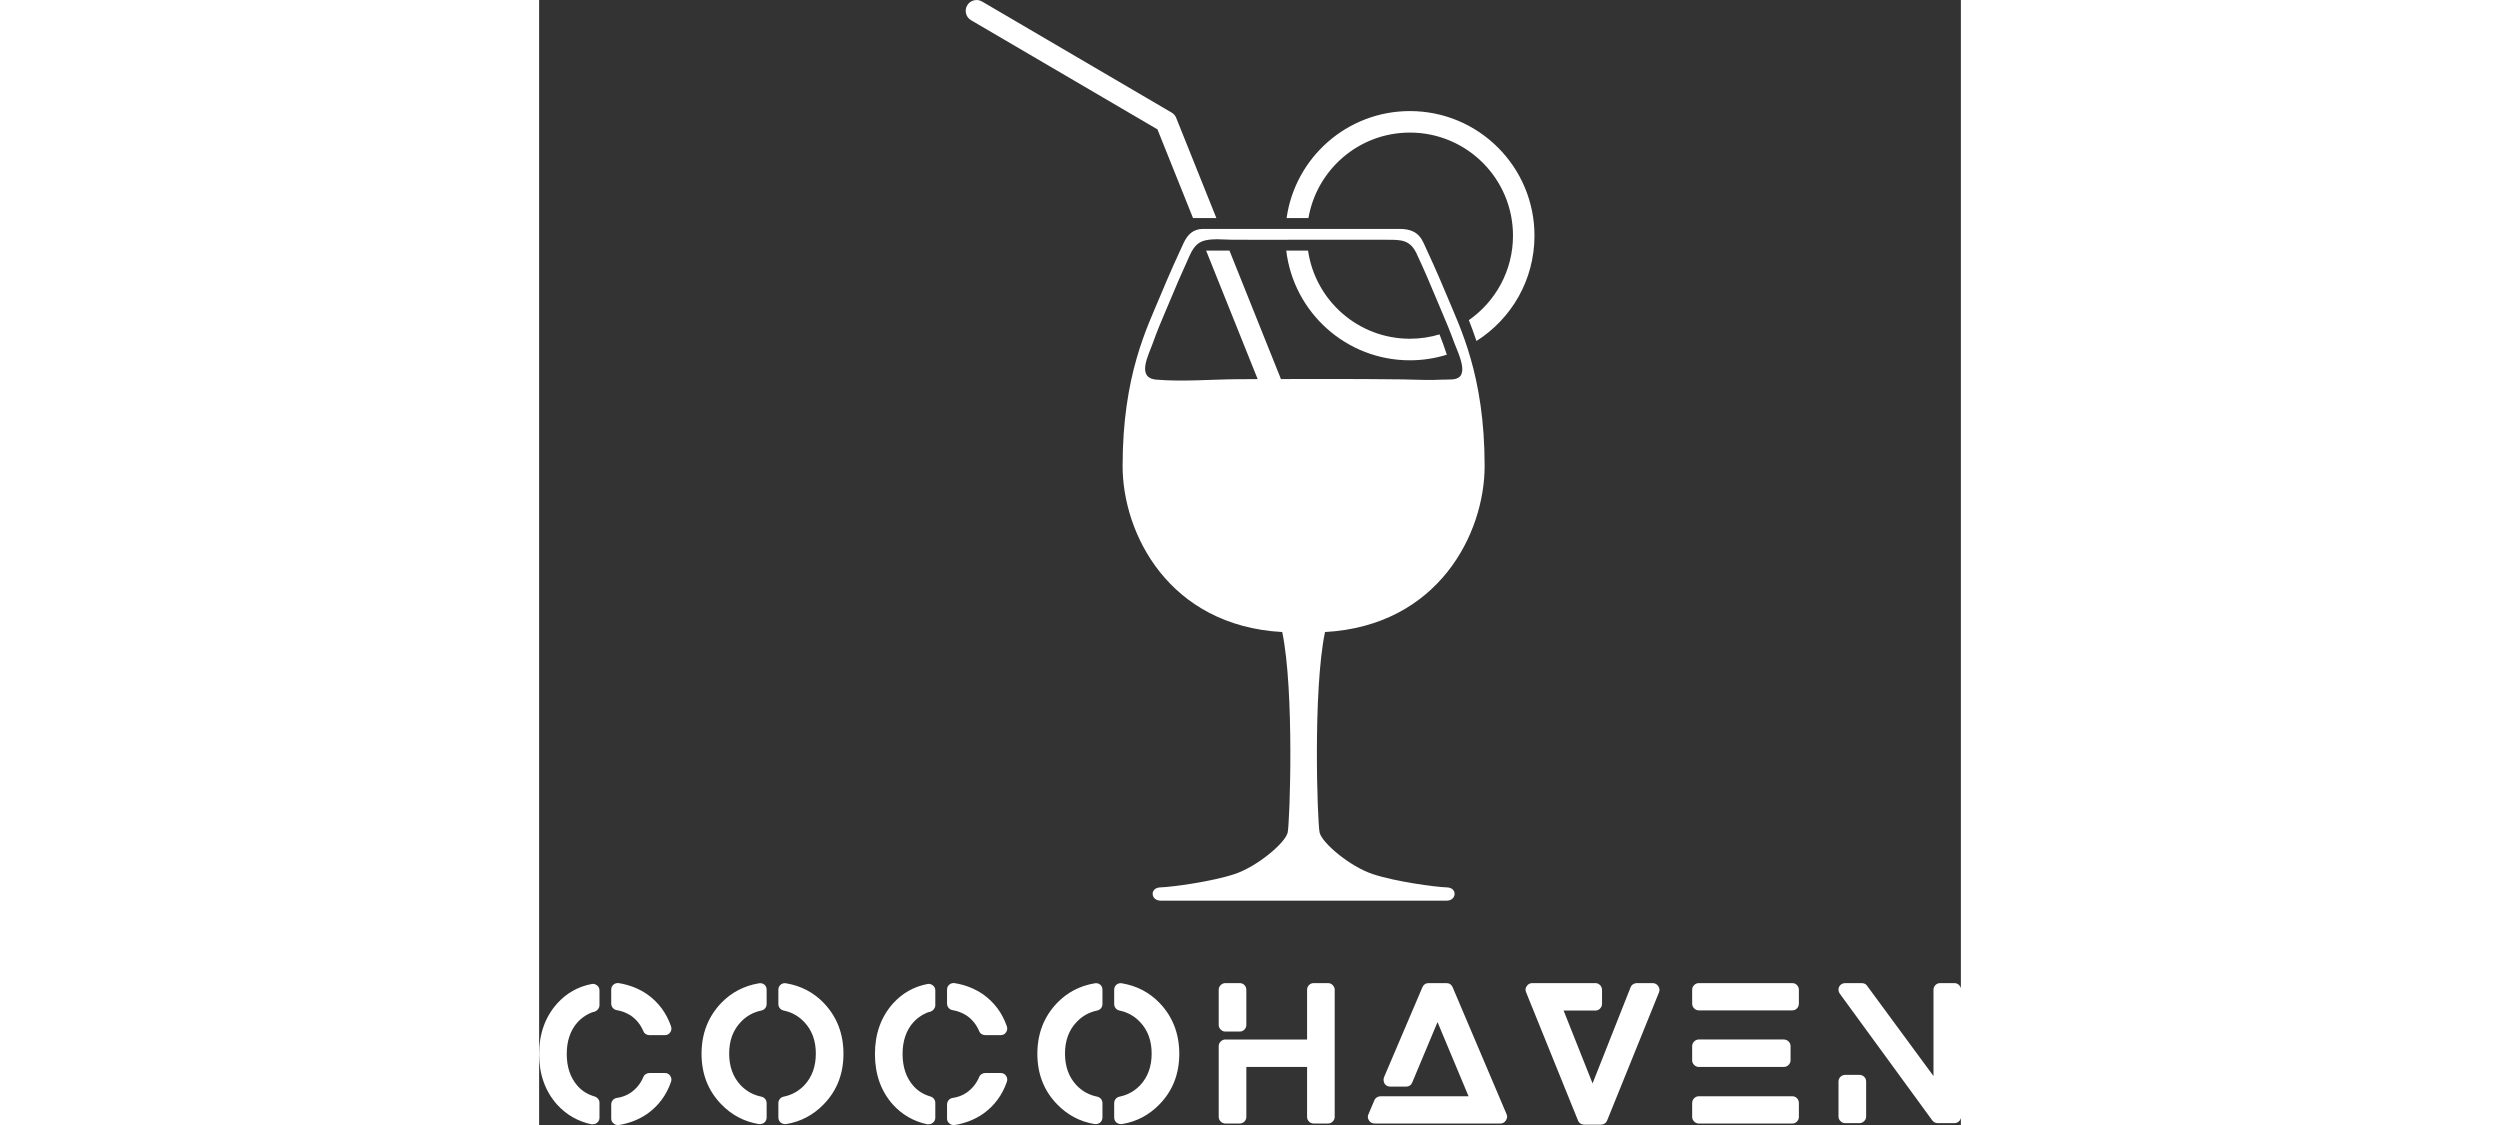 <svg xmlns:xlink="http://www.w3.org/1999/xlink" xmlns="http://www.w3.org/2000/svg" viewBox="0 0 350 276.945" preserveAspectRatio="xMidYMid meet" class="css-x79sxs" id="fbdgfbec" width="120"  height="54" ><rect x="0" y="0" width="350" height="276.945" fill="#333333" stroke="none"/><defs id="SvgjsDefs1001"></defs><g id="SvgjsG1007" featurekey="aMgJeN-0" transform="matrix(2.776,0,0,2.776,36.22,-27.943)" fill="#FFFFFF"><g xmlns="http://www.w3.org/2000/svg" fill="#FFFFFF"><path fill="#FFFFFF" d="M44.941,29.406h2.07l-3.563-8.887c-0.081-0.199-0.218-0.364-0.408-0.471l-16.812-9.85   c-0.46-0.267-1.047-0.111-1.314,0.346c-0.271,0.458-0.116,1.047,0.341,1.314l16.531,9.681L44.941,29.406z"></path><path fill="#FFFFFF" d="M70.799,51.398c0-8.085-2.182-12.286-3.362-15.145c-0.798-1.917-1.561-3.602-2.063-4.67   c-0.439-0.938-1.132-1.218-2.144-1.218c-1.648-0.003-3.296-0.003-4.944,0c-1.146,0.003-2.295,0-3.44,0h-0.2h-8.814   c-0.872,0-1.378,0.499-1.736,1.267c-0.502,1.07-1.254,2.734-2.038,4.622c-1.184,2.858-3.363,7.06-3.363,15.145   c0,5.989,4.101,14.156,14.156,14.715c1.086,5.247,0.671,16.841,0.485,17.765c-0.19,0.921-2.696,3.029-4.713,3.7   c-2.021,0.672-5.577,1.149-6.564,1.178c-0.987,0.024-0.878,1.177,0,1.177c0.812,0,11.039,0,12.588,0c0.126,0,0.2,0,0.2,0   c1.55,0,11.776,0,12.592,0c0.875,0,0.983-1.152,0-1.177c-0.991-0.028-4.548-0.506-6.565-1.178c-2.023-0.671-4.525-2.779-4.712-3.7   c-0.189-0.924-0.604-12.518,0.481-17.765C66.694,65.555,70.799,57.388,70.799,51.398z M52.736,43.679l-4.565-11.391h-2.07   l4.572,11.398c-0.594,0.003-1.191,0.002-1.785,0.007c-2.358,0.019-4.856,0.235-7.201,0.039c-1.803-0.149-0.685-2.179-0.313-3.238   c0.355-1.01,0.77-1.996,1.191-2.98c0.133-0.313,0.26-0.608,0.379-0.891c0.464-1.123,0.945-2.237,1.451-3.342   c0.373-0.819,0.636-1.657,1.613-1.894c0.738-0.178,1.634-0.069,2.386-0.062c1.687,0.012,3.378,0.003,5.064,0.003   c0.397,0,0.791-0.003,1.185-0.003h0.2c2.4,0,4.801-0.002,7.197,0.003c1.304,0,2.126-0.039,2.72,1.214   c0.633,1.341,1.216,2.709,1.785,4.08c0.116,0.283,0.246,0.578,0.376,0.891c0.426,0.993,0.84,1.989,1.209,3.004   c0.239,0.652,0.97,2.107,0.573,2.806c-0.015,0.024-0.028,0.049-0.046,0.072c-0.323,0.429-1.072,0.306-1.55,0.335   c-1.216,0.076-2.379-0.005-3.592-0.02C59.926,43.668,56.335,43.667,52.736,43.679z"></path><path fill="#FFFFFF" d="M67.446,41.52c-0.207-0.646-0.425-1.244-0.646-1.801c-0.833,0.25-1.711,0.386-2.625,0.386   c-4.6,0-8.392-3.396-9.035-7.817c-0.098,0-0.196,0-0.295,0h-0.2h-1.438c0.653,5.477,5.31,9.729,10.968,9.729   C65.313,42.017,66.41,41.843,67.446,41.52z"></path><path fill="#FFFFFF" d="M64.175,19.916c-5.573,0-10.181,4.126-10.937,9.49h1.406h0.2c0.112,0,0.222,0,0.33,0   c0.742-4.305,4.484-7.582,9-7.583c5.047,0.001,9.141,4.092,9.141,9.142c0,3.103-1.55,5.84-3.915,7.492   c0.225,0.564,0.453,1.179,0.675,1.847c3.096-1.959,5.145-5.408,5.145-9.339C75.22,24.864,70.275,19.916,64.175,19.916z"></path></g></g><g id="SvgjsG1008" featurekey="8L6ael-0" transform="matrix(2.329,0,0,2.329,-1.816,230.372)" fill="#FFFFFF"><path d="M9 7.86 q-0.26 -0.04 -0.43 -0.24 t-0.17 -0.46 l0 -1.46 q0 -0.34 0.24 -0.54 t0.56 -0.16 q1.72 0.28 3.06 1.22 q1.74 1.26 2.46 3.34 q0.12 0.34 -0.08 0.64 t-0.58 0.3 l-1.6 0 q-0.22 0 -0.4 -0.11 t-0.26 -0.31 q-0.44 -1.04 -1.34 -1.66 q-0.7 -0.44 -1.46 -0.56 z M14.06 14.5 q0.38 0 0.58 0.3 t0.08 0.64 q-0.72 2.08 -2.46 3.34 q-1.34 0.94 -3.06 1.22 l-0.1 0 q-0.28 0 -0.46 -0.18 q-0.24 -0.18 -0.24 -0.52 l0 -1.46 q0 -0.26 0.16 -0.46 t0.42 -0.24 q0.84 -0.12 1.48 -0.56 q0.9 -0.62 1.34 -1.66 q0.08 -0.2 0.26 -0.31 t0.4 -0.11 l1.6 0 z M6.9 5.24 q0.26 0.2 0.26 0.54 l0 1.56 q0 0.22 -0.15 0.41 t-0.37 0.27 q-0.28 0.06 -0.44 0.14 q-0.8 0.36 -1.36 0.98 q-1.14 1.28 -1.14 3.35 t1.14 3.37 q0.7 0.8 1.8 1.12 q0.22 0.06 0.37 0.25 t0.15 0.41 l0 1.58 q0 0.34 -0.26 0.54 q-0.18 0.16 -0.46 0.16 l-0.14 0 q-2.14 -0.46 -3.62 -2.08 q-1.9 -2.14 -1.9 -5.34 t1.9 -5.34 q1.48 -1.64 3.62 -2.06 q0.32 -0.08 0.6 0.14 z M24.588 5.16 q0.24 0.2 0.24 0.54 l0 1.5 q0 0.26 -0.15 0.45 t-0.41 0.25 q-1.28 0.26 -2.18 1.22 q-1.22 1.28 -1.22 3.33 t1.22 3.35 q0.9 0.94 2.18 1.2 q0.26 0.06 0.41 0.25 t0.15 0.45 l0 1.5 q0 0.32 -0.24 0.54 q-0.22 0.16 -0.46 0.16 l-0.12 0 q-2.32 -0.38 -3.98 -2.1 q-2.08 -2.14 -2.08 -5.33 t2.08 -5.37 q1.62 -1.68 3.98 -2.08 q0.32 -0.06 0.58 0.14 z M30.868 7.1 q2.08 2.18 2.08 5.37 t-2.08 5.33 q-1.66 1.72 -3.98 2.1 l-0.12 0 q-0.24 0 -0.46 -0.16 q-0.24 -0.22 -0.24 -0.54 l0 -1.5 q0 -0.26 0.15 -0.45 t0.41 -0.25 q1.28 -0.26 2.18 -1.2 q1.22 -1.3 1.22 -3.35 t-1.22 -3.33 q-0.9 -0.96 -2.18 -1.22 q-0.26 -0.06 -0.41 -0.25 t-0.15 -0.45 l0 -1.5 q0 -0.34 0.25 -0.54 t0.57 -0.14 q2.36 0.4 3.98 2.08 z M44.496 7.86 q-0.26 -0.04 -0.43 -0.24 t-0.17 -0.46 l0 -1.46 q0 -0.34 0.24 -0.54 t0.56 -0.16 q1.72 0.28 3.06 1.22 q1.74 1.26 2.46 3.34 q0.12 0.34 -0.08 0.64 t-0.58 0.3 l-1.6 0 q-0.22 0 -0.4 -0.11 t-0.26 -0.31 q-0.44 -1.04 -1.34 -1.66 q-0.7 -0.44 -1.46 -0.56 z M49.556 14.5 q0.38 0 0.58 0.3 t0.08 0.64 q-0.72 2.08 -2.46 3.34 q-1.34 0.94 -3.06 1.22 l-0.1 0 q-0.28 0 -0.46 -0.18 q-0.24 -0.18 -0.24 -0.52 l0 -1.46 q0 -0.26 0.16 -0.46 t0.42 -0.24 q0.84 -0.12 1.48 -0.56 q0.9 -0.62 1.34 -1.66 q0.08 -0.2 0.26 -0.31 t0.4 -0.11 l1.6 0 z M42.396 5.24 q0.26 0.2 0.26 0.54 l0 1.56 q0 0.22 -0.15 0.41 t-0.37 0.27 q-0.28 0.06 -0.44 0.14 q-0.8 0.36 -1.36 0.98 q-1.14 1.28 -1.14 3.35 t1.14 3.37 q0.7 0.8 1.8 1.12 q0.22 0.06 0.37 0.25 t0.15 0.41 l0 1.58 q0 0.34 -0.26 0.54 q-0.18 0.16 -0.46 0.16 l-0.14 0 q-2.14 -0.46 -3.62 -2.08 q-1.9 -2.14 -1.9 -5.34 t1.9 -5.34 q1.48 -1.64 3.62 -2.06 q0.32 -0.08 0.6 0.14 z M60.084 5.16 q0.24 0.2 0.24 0.54 l0 1.5 q0 0.26 -0.15 0.45 t-0.41 0.25 q-1.28 0.26 -2.18 1.22 q-1.22 1.28 -1.22 3.33 t1.22 3.35 q0.9 0.94 2.18 1.2 q0.26 0.06 0.41 0.25 t0.15 0.45 l0 1.5 q0 0.32 -0.24 0.54 q-0.22 0.16 -0.46 0.16 l-0.12 0 q-2.32 -0.38 -3.98 -2.1 q-2.08 -2.14 -2.08 -5.33 t2.08 -5.37 q1.62 -1.68 3.98 -2.08 q0.32 -0.06 0.58 0.14 z M66.364 7.1 q2.08 2.18 2.08 5.37 t-2.08 5.33 q-1.66 1.72 -3.98 2.1 l-0.12 0 q-0.24 0 -0.46 -0.16 q-0.24 -0.22 -0.24 -0.54 l0 -1.5 q0 -0.26 0.15 -0.45 t0.41 -0.25 q1.28 -0.26 2.18 -1.2 q1.22 -1.3 1.22 -3.35 t-1.22 -3.33 q-0.9 -0.96 -2.18 -1.22 q-0.26 -0.06 -0.41 -0.25 t-0.15 -0.45 l0 -1.5 q0 -0.34 0.25 -0.54 t0.57 -0.14 q2.36 0.4 3.98 2.08 z M73.312 10.12 q-0.28 0 -0.49 -0.21 t-0.21 -0.49 l0 -3.72 q0 -0.28 0.21 -0.49 t0.49 -0.21 l1.52 0 q0.3 0 0.5 0.21 t0.2 0.49 l0 3.72 q0 0.28 -0.2 0.49 t-0.5 0.21 l-1.52 0 z M84.172 5 q0.28 0 0.49 0.21 t0.21 0.49 l0 13.44 q0 0.28 -0.21 0.49 t-0.49 0.21 l-1.52 0 q-0.3 0 -0.5 -0.21 t-0.2 -0.49 l0 -5.28 l-6.42 0 l0 5.28 q0 0.28 -0.2 0.49 t-0.5 0.21 l-1.52 0 q-0.28 0 -0.49 -0.21 t-0.21 -0.49 l0 -7.48 q0 -0.28 0.21 -0.49 t0.49 -0.21 l8.64 0 l0 -5.26 q0 -0.28 0.2 -0.49 t0.5 -0.21 l1.52 0 z M103.04 18.86 q0.14 0.32 -0.07 0.65 t-0.57 0.33 l-13.32 0 q-0.18 0 -0.34 -0.09 t-0.24 -0.23 q-0.22 -0.32 -0.06 -0.66 l0.62 -1.46 q0.08 -0.2 0.26 -0.32 t0.38 -0.12 l9.32 0 l-3.28 -7.84 l-2.68 6.4 q-0.08 0.2 -0.25 0.31 t-0.39 0.11 l-1.68 0 q-0.38 0 -0.6 -0.32 q-0.08 -0.14 -0.1 -0.32 t0.04 -0.34 l4.06 -9.52 q0.08 -0.2 0.25 -0.32 t0.39 -0.12 l1.92 0 q0.22 0 0.39 0.12 t0.25 0.32 z M119.068 5.32 q0.22 0.3 0.08 0.66 l-5.48 13.54 q-0.08 0.2 -0.26 0.32 t-0.4 0.12 l-1.76 0 q-0.22 0 -0.4 -0.12 t-0.26 -0.32 l-5.48 -13.54 q-0.16 -0.34 0.06 -0.66 t0.58 -0.32 l6.68 0 q0.28 0 0.49 0.21 t0.21 0.51 l0 1.46 q0 0.3 -0.21 0.51 t-0.49 0.21 l-3.36 0 l3.06 7.7 l4.02 -10.16 q0.08 -0.2 0.26 -0.32 t0.4 -0.12 l1.68 0 q0.18 0 0.34 0.09 t0.24 0.23 z M133.236 16.96 q0.3 0 0.5 0.21 t0.2 0.51 l0 1.46 q0 0.28 -0.2 0.49 t-0.5 0.21 l-9.88 0 q-0.28 0 -0.49 -0.21 t-0.21 -0.49 l0 -1.46 q0 -0.3 0.21 -0.51 t0.49 -0.21 l9.88 0 z M123.356 13.86 q-0.28 0 -0.49 -0.21 t-0.21 -0.49 l0 -1.5 q0 -0.28 0.21 -0.49 t0.49 -0.21 l8.98 0 q0.3 0 0.51 0.21 t0.21 0.49 l0 1.5 q0 0.28 -0.21 0.49 t-0.51 0.21 l-8.98 0 z M133.236 5 q0.3 0 0.5 0.21 t0.2 0.49 l0 1.46 q0 0.3 -0.2 0.51 t-0.5 0.21 l-9.88 0 q-0.28 0 -0.49 -0.21 t-0.21 -0.51 l0 -1.46 q0 -0.28 0.21 -0.49 t0.49 -0.21 l9.88 0 z M150.384 5 q0.28 0 0.49 0.21 t0.21 0.49 l0 13.4 q0 0.28 -0.21 0.49 t-0.49 0.21 l-1.76 0 q-0.36 0 -0.58 -0.28 l-9.78 -13.4 q-0.12 -0.16 -0.14 -0.36 t0.07 -0.38 t0.26 -0.28 t0.37 -0.1 l1.76 0 q0.16 0 0.32 0.07 t0.24 0.21 l7.02 9.54 l0 -9.12 q0 -0.28 0.2 -0.49 t0.5 -0.21 l1.52 0 z M140.344 14.7 q0.28 0 0.49 0.2 t0.21 0.5 l0 3.7 q0 0.28 -0.21 0.49 t-0.49 0.21 l-1.52 0 q-0.28 0 -0.49 -0.21 t-0.21 -0.49 l0 -3.7 q0 -0.3 0.21 -0.5 t0.49 -0.2 l1.52 0 z" fill="#FFFFFF"></path></g></svg>